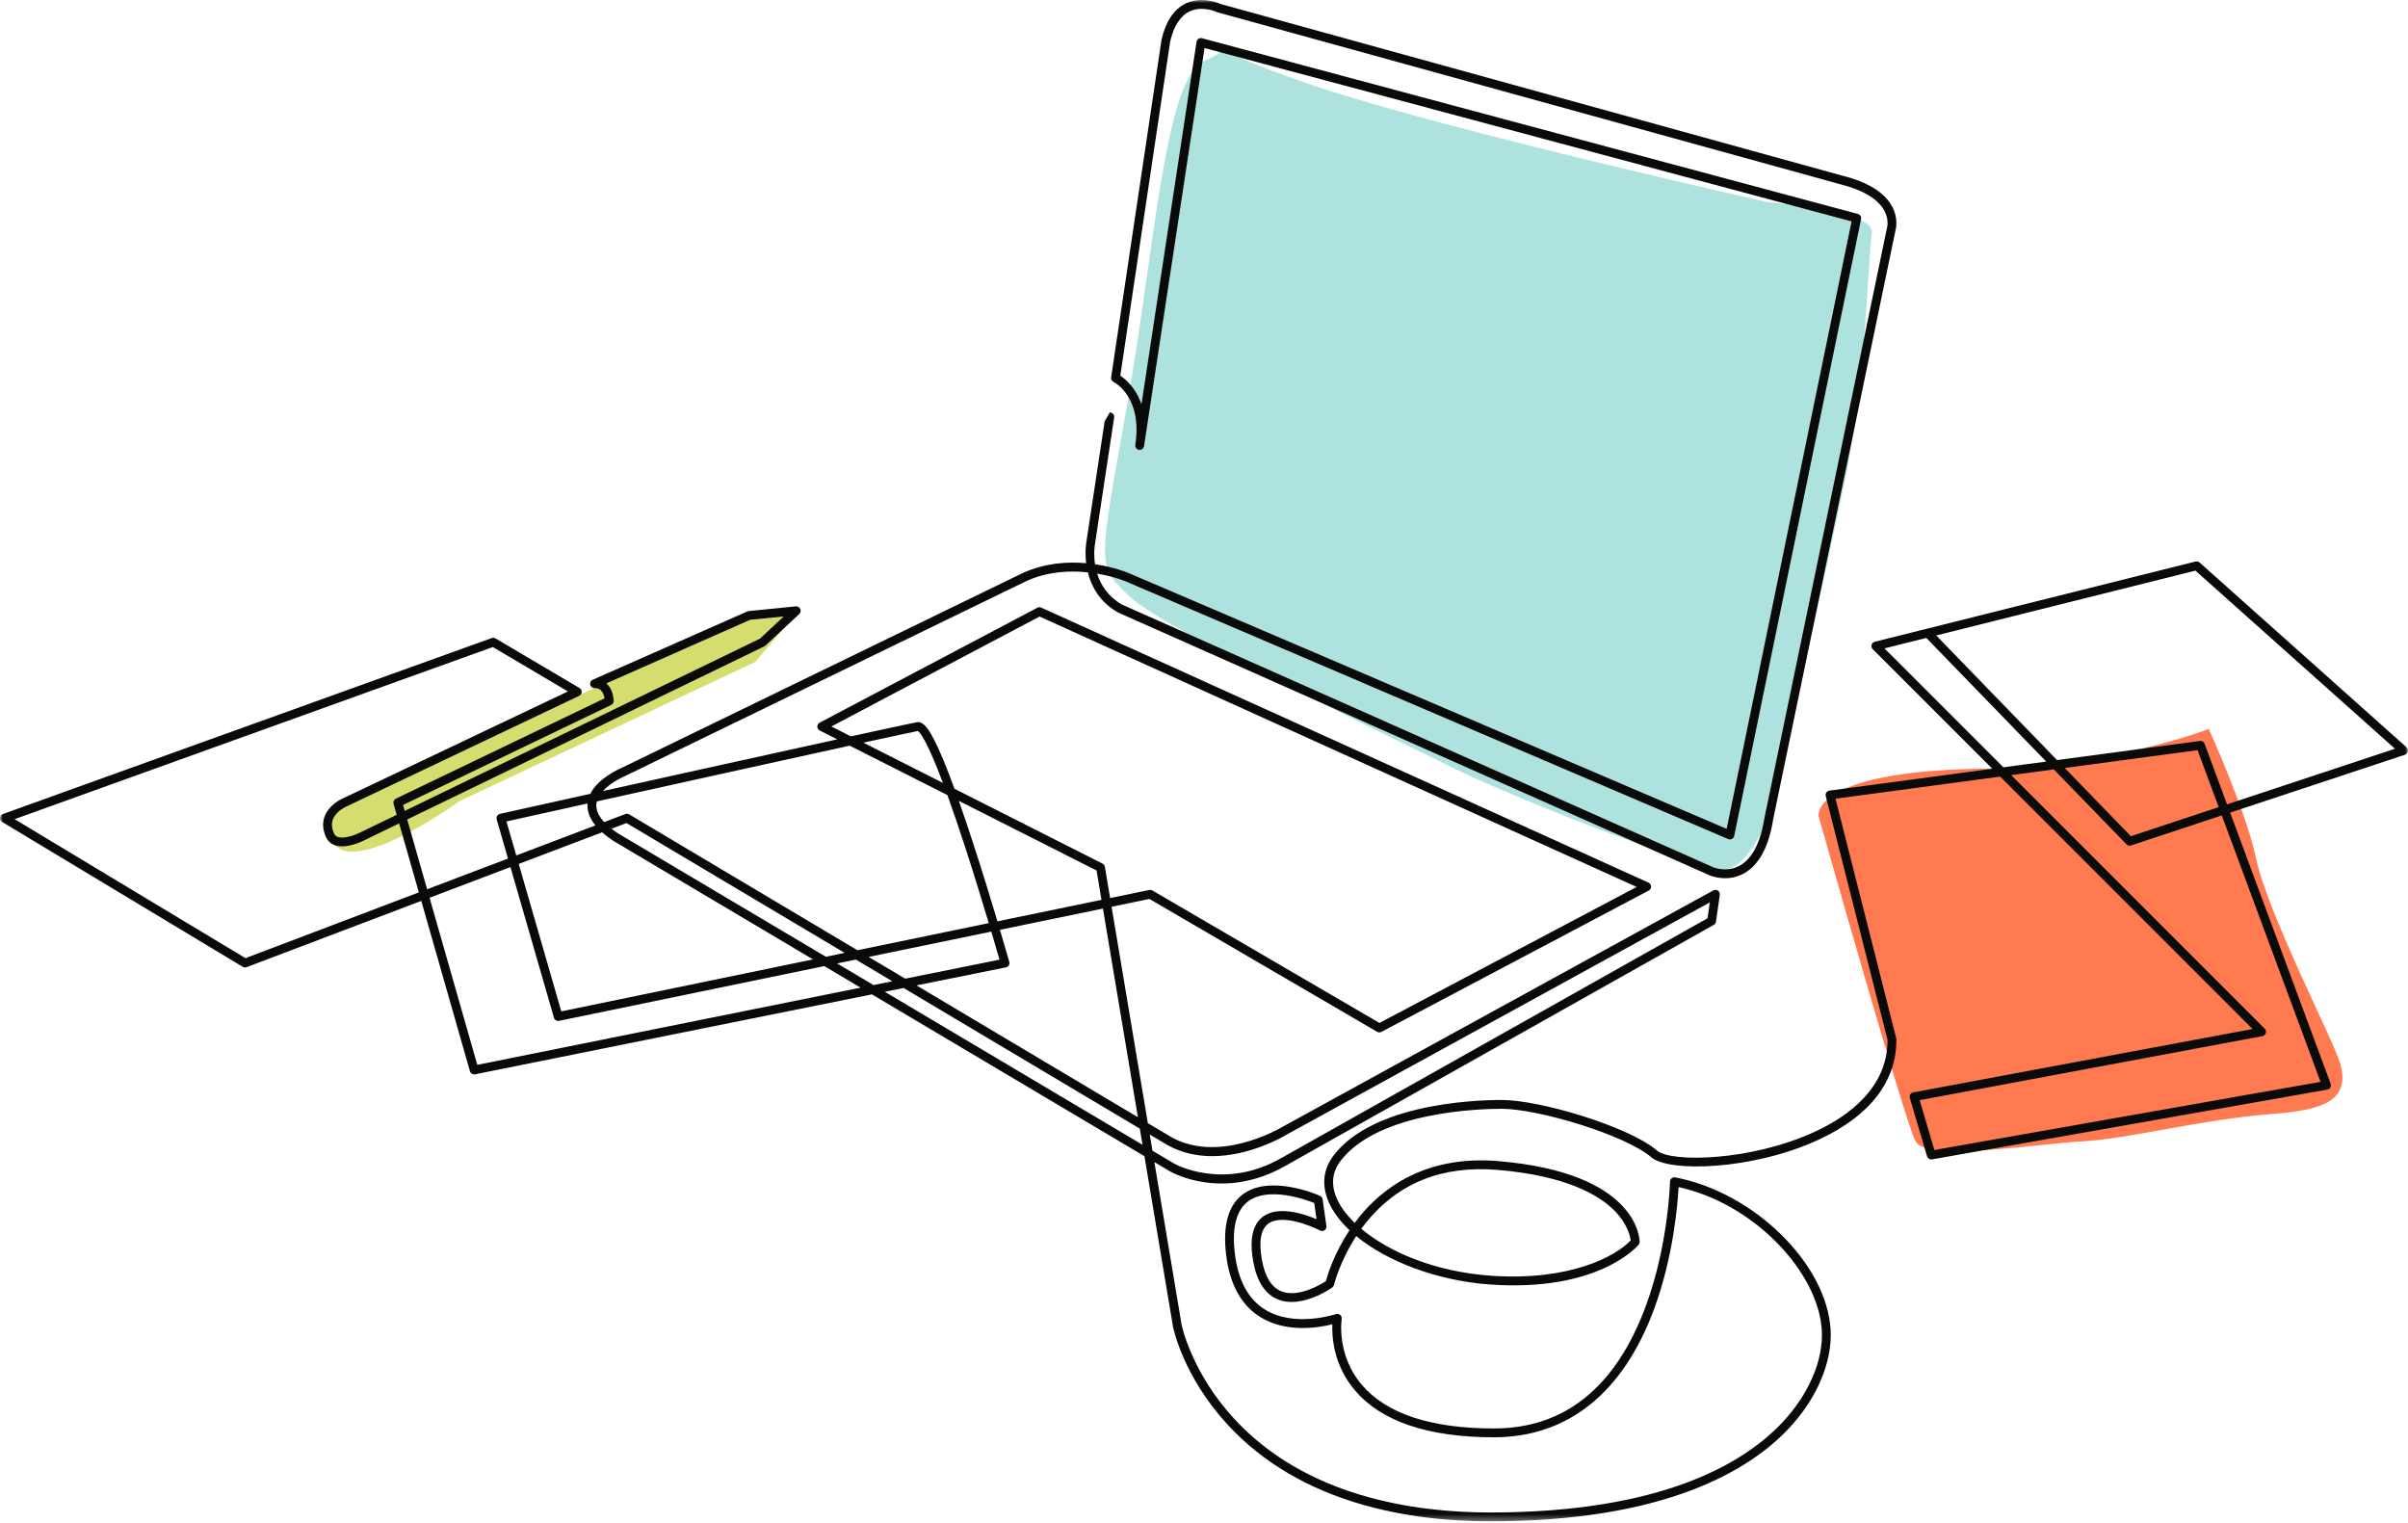 <?xml version="1.0" encoding="UTF-8"?>
<svg width="400px" height="253px" viewBox="0 0 400 253" version="1.1" xmlns="http://www.w3.org/2000/svg" xmlns:xlink="http://www.w3.org/1999/xlink">
    <title>laptop graphic</title>
    <defs>
        <polygon id="path-1" points="-1.99756313e-14 0 400 0 400 252.658 -1.99756313e-14 252.658"></polygon>
    </defs>
    <g id="Content-Pages" stroke="none" stroke-width="1" fill="none" fill-rule="evenodd">
        <g id="About-Us-with-Edits" transform="translate(-751, -1007)">
            <g id="laptop-graphic" transform="translate(751, 1007)">
                <path d="M124.635,102.94 L56.913,132.633 C56.913,132.633 51.439,135.777 55.647,140.393 C59.855,145.008 76.363,133.039 76.363,133.039 L125.475,109.928 L132.936,101.143 L124.635,102.94" id="Fill-1" fill="#D5DD6F"></path>
                <path d="M293.652,33.578 C293.652,33.578 311.525,34.986 310.946,38.615 C310.366,42.244 309.886,62.673 306.791,78.15 C303.565,94.279 296.128,126.436 295.509,130.15 C294.89,133.865 290.907,144.105 286.525,144.392 C282.142,144.678 250.318,132.008 241.651,127.675 C232.985,123.341 193.422,104.533 187.793,99.198 C182.164,93.862 182.345,94.744 187.136,67.774 C191.927,40.803 193.451,12.748 200.174,10.053 C206.897,7.359 196.46,6.958 218.746,14.387 C241.032,21.816 293.652,33.578 293.652,33.578" id="Fill-2" fill="#AEE2DF"></path>
                <g id="Group-6" transform="translate(-0, 0)">
                    <mask id="mask-2" fill="white">
                        <use xlink:href="#path-1"></use>
                    </mask>
                    <g id="Clip-4"></g>
                    <path d="M302.108,135.619 C302.108,135.619 300.452,128.202 328.938,127.675 C351.224,127.262 366.907,121.071 366.907,121.071 C366.907,121.071 373.096,134.69 374.749,142.532 C376.691,151.764 387.798,173.099 388.78,176.786 C390.432,182.977 385.588,184.421 377.226,185.04 C366.082,185.866 353.35,189.193 345.859,189.58 C338.369,189.967 320.05,193.015 318.208,189.58 C316.365,186.145 302.108,135.619 302.108,135.619" id="Fill-3" fill="#FF7951" mask="url(#mask-2)"></path>
                    <path d="M313.036,107.695 L332.783,127.442 L339.899,126.488 L319.987,105.957 L313.036,107.695 Z M143.418,123.355 L156.629,130.034 C153.962,122.942 152.836,121.636 152.458,121.416 C151.608,121.577 148.24,122.302 143.418,123.355 Z M365.528,123.06 C365.831,123.06 366.107,123.248 366.215,123.538 L369.944,133.599 L397.835,124.364 L364.695,94.78 L321.631,105.546 L341.707,126.246 L365.431,123.066 C365.464,123.062 365.496,123.06 365.528,123.06 Z M66.953,133.702 L67.233,134.684 L126.247,106.071 L130.186,102.389 L124.635,102.94 L100.725,113.503 C101.434,114.115 101.843,115.078 101.943,116.369 C101.966,116.671 101.802,116.955 101.529,117.086 L66.953,133.702 Z M342.976,127.555 L353.969,138.89 L368.552,134.06 L365.045,124.597 L342.976,127.555 Z M84.129,136.437 L85.759,142.081 L98.911,137.092 C97.935,135.896 97.495,134.679 97.599,133.453 C91.028,134.908 85.98,136.027 84.129,136.437 Z M186.333,100.399 L284.619,144.059 C284.629,144.063 286.855,144.971 289.001,143.772 C291.078,142.613 292.461,139.923 293.114,135.777 L313.422,37.996 C313.428,37.968 313.435,37.941 313.444,37.913 C313.46,37.863 313.868,36.517 312.975,34.92 C311.912,33.021 309.401,31.53 305.714,30.609 L202.285,2.055 C202.242,2.043 202.201,2.028 202.161,2.008 C202.138,1.997 199.734,0.872 197.594,1.904 C196.061,2.642 194.981,4.318 194.384,6.883 L186.098,62.405 C186.939,62.959 188.67,64.38 189.612,67.155 L198.762,6.948 C198.793,6.742 198.911,6.559 199.085,6.445 C199.26,6.331 199.475,6.296 199.676,6.35 L308.62,35.534 C308.994,35.635 309.226,36.01 309.148,36.39 L288.076,138.838 C288.032,139.053 287.893,139.237 287.698,139.34 C287.502,139.441 287.271,139.45 287.07,139.364 L186.966,96.552 C186.926,96.535 185.044,95.749 182.252,95.277 C182.816,97.082 183.986,99.013 186.333,100.399 Z M159.272,133.013 C159.996,135.065 160.772,137.355 161.594,139.873 C163.133,144.586 164.589,149.345 165.688,153.026 L182.969,149.458 L182.152,144.581 L159.272,133.013 Z M104.144,135.158 C104.275,135.158 104.404,135.193 104.519,135.261 L142.429,157.827 L164.247,153.323 C163.217,149.878 161.881,145.509 160.46,141.126 C159.274,137.467 158.252,134.484 157.373,132.053 L141.15,123.85 C129.662,126.363 111.931,130.281 99.139,133.112 C99.103,133.252 99.077,133.395 99.063,133.541 C98.968,134.507 99.405,135.511 100.366,136.54 L103.884,135.205 C103.968,135.173 104.056,135.158 104.144,135.158 Z M102.632,138.399 L137.182,158.911 L140.301,158.266 L104.074,136.702 L101.587,137.645 C101.905,137.895 102.254,138.146 102.632,138.399 Z M2.432,136.058 L40.775,159.144 L69.576,148.219 L66.303,136.763 L60.568,139.544 C60.284,139.693 57.57,141.06 55.647,140.393 C54.961,140.155 54.44,139.678 54.141,139.014 C53.588,137.784 53.525,136.61 53.953,135.523 C54.723,133.57 56.825,132.671 56.913,132.633 L94.338,114.841 L81.863,107.469 L2.432,136.058 Z M144.296,158.939 L150.363,162.549 L166.03,159.394 C165.771,158.494 165.294,156.849 164.667,154.733 L144.296,158.939 Z M139.053,160.021 L145.097,163.61 L148.221,162.981 L142.168,159.378 L139.053,160.021 Z M86.167,143.494 L93.24,167.982 L135.051,159.35 L101.867,139.649 C101.856,139.643 101.845,139.636 101.835,139.629 C101.146,139.17 100.541,138.707 100.019,138.24 L86.167,143.494 Z M191.061,147.803 C191.19,147.803 191.317,147.837 191.43,147.903 L229.144,169.903 L271.872,147.317 L172.687,102.404 L138.097,120.664 L141.346,122.306 C147.326,120.999 151.523,120.093 152.29,119.956 C153.334,119.771 154.44,120.764 156.73,126.291 C157.288,127.639 157.896,129.214 158.551,131.006 L183.144,143.44 C183.352,143.546 183.497,143.744 183.536,143.974 L184.405,149.161 L190.913,147.818 C190.962,147.808 191.012,147.803 191.061,147.803 Z M71.356,149.112 L79.286,176.867 L142.954,164.042 L136.922,160.461 L92.873,169.555 C92.498,169.631 92.127,169.408 92.02,169.04 L84.792,144.015 L71.356,149.112 Z M152.239,163.667 L189.02,185.561 L183.211,150.905 L166.107,154.436 C167.051,157.62 167.645,159.71 167.658,159.755 C167.713,159.952 167.685,160.162 167.579,160.337 C167.472,160.511 167.297,160.633 167.097,160.674 L152.239,163.667 Z M146.978,164.727 L189.788,190.142 L189.337,187.455 L150.098,164.098 L146.978,164.727 Z M318.879,182.731 L321.329,191.007 L385.471,179.688 L369.065,135.435 L353.993,140.425 C353.728,140.514 353.432,140.442 353.237,140.24 L341.169,127.797 L334.087,128.746 L376.196,170.857 C376.39,171.049 376.46,171.332 376.379,171.592 C376.299,171.852 376.082,172.046 375.815,172.095 L318.879,182.731 Z M191.438,191.122 L195.083,193.285 C195.156,193.327 203.26,197.855 212.9,192.31 L283.647,152.515 L284.023,149.883 L213.618,188.512 C213.179,188.781 202.084,195.399 193.205,189.758 L190.988,188.438 L191.438,191.122 Z M226.129,204.093 C230.67,207.902 238.258,211.216 247.577,211.882 C260.881,212.833 268.495,208.581 270.877,206.017 C270.786,205.315 270.339,203.244 268.151,201.046 C265.617,198.5 260.192,195.265 248.733,194.31 C239.538,193.545 232.187,196.507 226.878,203.115 C226.617,203.44 226.367,203.766 226.129,204.093 Z M184.35,68.5 C184.564,68.5 184.767,68.593 184.906,68.755 C185.045,68.916 185.107,69.131 185.075,69.342 L181.902,90.278 C181.876,90.417 181.617,91.866 181.896,93.715 C185.124,94.188 187.359,95.126 187.543,95.205 L286.821,137.663 L307.573,36.771 L200.088,7.978 L190.039,74.103 C189.978,74.503 189.603,74.777 189.204,74.717 C188.804,74.656 188.529,74.282 188.59,73.883 C189.796,65.941 185.174,63.541 184.977,63.442 C184.692,63.301 184.528,62.991 184.575,62.676 L192.939,6.637 C192.942,6.618 192.945,6.6 192.95,6.581 C193.652,3.538 195.005,1.517 196.971,0.577 C199.561,-0.661 202.266,0.447 202.733,0.658 L306.087,29.191 C310.246,30.231 313.008,31.934 314.279,34.25 C315.374,36.245 314.945,38.001 314.851,38.326 L294.555,136.04 C293.833,140.633 292.196,143.681 289.693,145.065 C286.912,146.603 284.149,145.453 284.033,145.403 L185.7,101.721 C185.675,101.71 185.65,101.698 185.627,101.684 C182.612,99.919 181.27,97.344 180.704,95.063 C177.7,94.744 173.988,94.902 170.432,96.544 L103.83,128.893 C103.817,128.9 103.803,128.906 103.79,128.912 C103.758,128.925 101.529,129.862 100.139,131.389 C112.166,128.728 128,125.229 139.079,122.803 L136.169,121.332 C135.925,121.208 135.77,120.958 135.767,120.684 C135.765,120.41 135.915,120.157 136.158,120.029 L172.32,100.94 C172.52,100.834 172.759,100.827 172.965,100.92 L273.839,146.599 C274.093,146.715 274.26,146.965 274.269,147.244 C274.277,147.524 274.126,147.784 273.879,147.915 L229.469,171.389 C229.245,171.507 228.976,171.501 228.757,171.374 L190.934,149.31 L184.648,150.608 L190.671,186.544 L193.973,188.509 C202.096,193.671 212.778,187.309 212.885,187.243 L284.603,147.893 C284.847,147.759 285.144,147.774 285.373,147.933 C285.602,148.091 285.721,148.365 285.681,148.64 L285.047,153.081 C285.015,153.306 284.879,153.504 284.681,153.616 L213.625,193.584 C203.233,199.561 194.7,194.757 194.341,194.55 L191.755,193.015 L196.294,220.095 C196.306,220.151 197.928,227.956 205.015,235.648 C216.869,248.513 234.675,251.214 247.525,251.214 C276.037,251.214 289.674,243.07 296.093,236.237 C300.489,231.557 302.93,225.826 302.623,220.906 C302.325,216.135 299.542,210.786 294.987,206.231 C290.424,201.666 284.718,198.469 278.837,197.166 C278.689,199.917 277.985,208.701 274.781,217.386 C269.632,231.344 260.426,238.723 248.159,238.723 C237.221,238.723 229.45,236.096 225.062,230.916 C221.502,226.714 221.231,222.051 221.322,219.956 C219.053,220.525 213.62,221.449 209.283,218.712 C206.118,216.715 204.224,213.197 203.656,208.255 C203.104,203.46 204.059,200.122 206.495,198.336 C211.039,195.004 218.94,198.471 219.274,198.62 C219.504,198.723 219.665,198.937 219.701,199.186 L220.335,203.627 C220.374,203.899 220.257,204.171 220.033,204.329 C219.807,204.488 219.513,204.507 219.269,204.38 C217.628,203.518 212.886,201.634 210.691,203.236 C209.439,204.151 209.074,206.156 209.608,209.196 C210.104,212.02 211.183,213.792 212.814,214.463 C215.591,215.605 219.311,213.393 220.239,212.793 C220.516,211.77 221.599,208.203 224.175,204.331 C222.642,202.887 221.467,201.336 220.749,199.729 C219.487,196.902 219.77,194.182 221.568,191.862 C224.28,188.366 228.963,185.806 235.489,184.256 C241.416,182.848 247.211,182.696 249.428,182.696 C255.902,182.696 270.631,187.134 275.282,191.12 C277.587,193.096 290.905,192.88 301.544,187.939 C307.033,185.389 313.56,180.684 313.549,172.737 L303.279,132.221 C303.227,132.018 303.265,131.803 303.382,131.63 C303.499,131.457 303.684,131.342 303.892,131.314 L330.955,127.687 L311.084,107.816 C310.897,107.629 310.825,107.357 310.896,107.102 C310.966,106.848 311.168,106.651 311.424,106.587 L318.808,104.741 L320.451,104.33 L364.716,93.264 C364.952,93.206 365.2,93.266 365.382,93.428 L399.755,124.115 C399.949,124.289 400.037,124.554 399.986,124.81 C399.931,125.067 399.744,125.275 399.498,125.357 L370.457,134.974 L387.153,180.002 C387.226,180.206 387.208,180.433 387.101,180.621 C386.991,180.811 386.805,180.941 386.592,180.979 L320.939,192.565 C320.572,192.628 320.215,192.408 320.109,192.05 L317.243,182.368 C317.184,182.169 317.212,181.955 317.321,181.778 C317.429,181.601 317.607,181.478 317.811,181.44 L374.177,170.91 L332.259,128.991 L304.902,132.658 L314.992,172.464 C315.006,172.52 315.014,172.579 315.014,172.638 C315.066,179.588 310.621,185.339 302.161,189.268 C291.154,194.38 277.236,194.725 274.328,192.233 C269.962,188.491 255.541,184.162 249.428,184.162 C246.082,184.162 229.072,184.576 222.727,192.76 C221.26,194.652 221.045,196.796 222.088,199.132 C222.671,200.437 223.669,201.79 225.033,203.108 C225.247,202.82 225.468,202.53 225.699,202.242 C229.573,197.4 236.736,191.842 248.854,192.85 C272.099,194.786 272.366,205.801 272.366,206.269 C272.366,206.44 272.306,206.606 272.196,206.738 C271.927,207.06 265.408,214.626 247.473,213.344 C238.802,212.724 230.47,209.569 225.289,205.309 C222.538,209.522 221.603,213.371 221.592,213.416 C221.551,213.589 221.448,213.741 221.304,213.844 C221.097,213.992 216.19,217.431 212.261,215.821 C210.132,214.947 208.754,212.803 208.164,209.449 C207.525,205.812 208.085,203.323 209.828,202.051 C212.35,200.212 216.588,201.608 218.694,202.498 L218.309,199.807 C216.763,199.194 210.721,197.052 207.359,199.519 C205.381,200.972 204.625,203.855 205.112,208.088 C205.627,212.563 207.292,215.719 210.059,217.469 C214.97,220.574 221.842,218.287 221.911,218.264 C222.155,218.18 222.425,218.232 222.621,218.399 C222.819,218.565 222.913,218.823 222.871,219.078 C222.861,219.135 221.963,225.007 226.197,229.988 C230.298,234.811 237.687,237.257 248.159,237.257 C259.914,237.257 268.404,230.411 273.394,216.91 C277.163,206.716 277.406,196.364 277.408,196.261 C277.412,196.045 277.511,195.842 277.679,195.706 C277.847,195.569 278.066,195.514 278.278,195.555 C291.341,198.043 303.4,209.847 304.086,220.815 C304.418,226.131 301.829,232.271 297.161,237.241 C290.544,244.284 276.562,252.68 247.525,252.68 C234.354,252.68 216.09,249.886 203.879,236.577 C196.545,228.585 194.918,220.69 194.852,220.358 L190.105,192.035 L144.834,165.159 L78.912,178.438 C78.538,178.512 78.167,178.288 78.063,177.921 L69.981,149.633 L40.961,160.641 C40.751,160.72 40.516,160.699 40.324,160.583 L0.355,136.519 C0.112,136.373 -0.024,136.101 -1.99756313e-14,135.819 C0.031,135.537 0.219,135.297 0.485,135.201 L81.691,105.974 C81.896,105.9 82.124,105.921 82.312,106.033 L96.27,114.28 C96.503,114.418 96.641,114.673 96.629,114.944 C96.617,115.215 96.456,115.457 96.212,115.573 L57.512,133.971 C57.466,133.991 55.851,134.693 55.314,136.069 C55.035,136.781 55.089,137.548 55.478,138.412 C55.613,138.711 55.818,138.9 56.125,139.007 C57.254,139.4 59.24,138.582 59.91,138.235 L65.895,135.333 L65.374,133.511 C65.276,133.167 65.439,132.803 65.761,132.649 L100.421,115.993 C100.309,115.349 100.079,114.871 99.747,114.595 C99.333,114.251 98.865,114.297 98.845,114.3 C98.487,114.339 98.145,114.11 98.052,113.761 C97.958,113.412 98.127,113.048 98.457,112.902 L124.15,101.552 C124.221,101.521 124.296,101.501 124.374,101.493 L132.196,100.716 C132.508,100.687 132.807,100.857 132.936,101.143 C133.066,101.429 132.999,101.766 132.769,101.981 L127.167,107.217 C127.113,107.268 127.052,107.31 126.986,107.342 L67.642,136.114 L70.952,147.697 L84.384,142.602 L82.504,136.094 C82.448,135.9 82.475,135.691 82.578,135.517 C82.681,135.342 82.852,135.219 83.05,135.175 C83.841,135 89.864,133.664 98.058,131.85 C99.348,129.242 102.851,127.716 103.208,127.566 L169.804,95.219 C173.51,93.509 177.302,93.263 180.424,93.541 C180.181,91.552 180.452,90.063 180.458,90.029 L183.498,69.965 L184.35,68.5 Z" id="Fill-5" fill="#0A0B09" mask="url(#mask-2)"></path>
                </g>
            </g>
        </g>
    </g>
</svg>